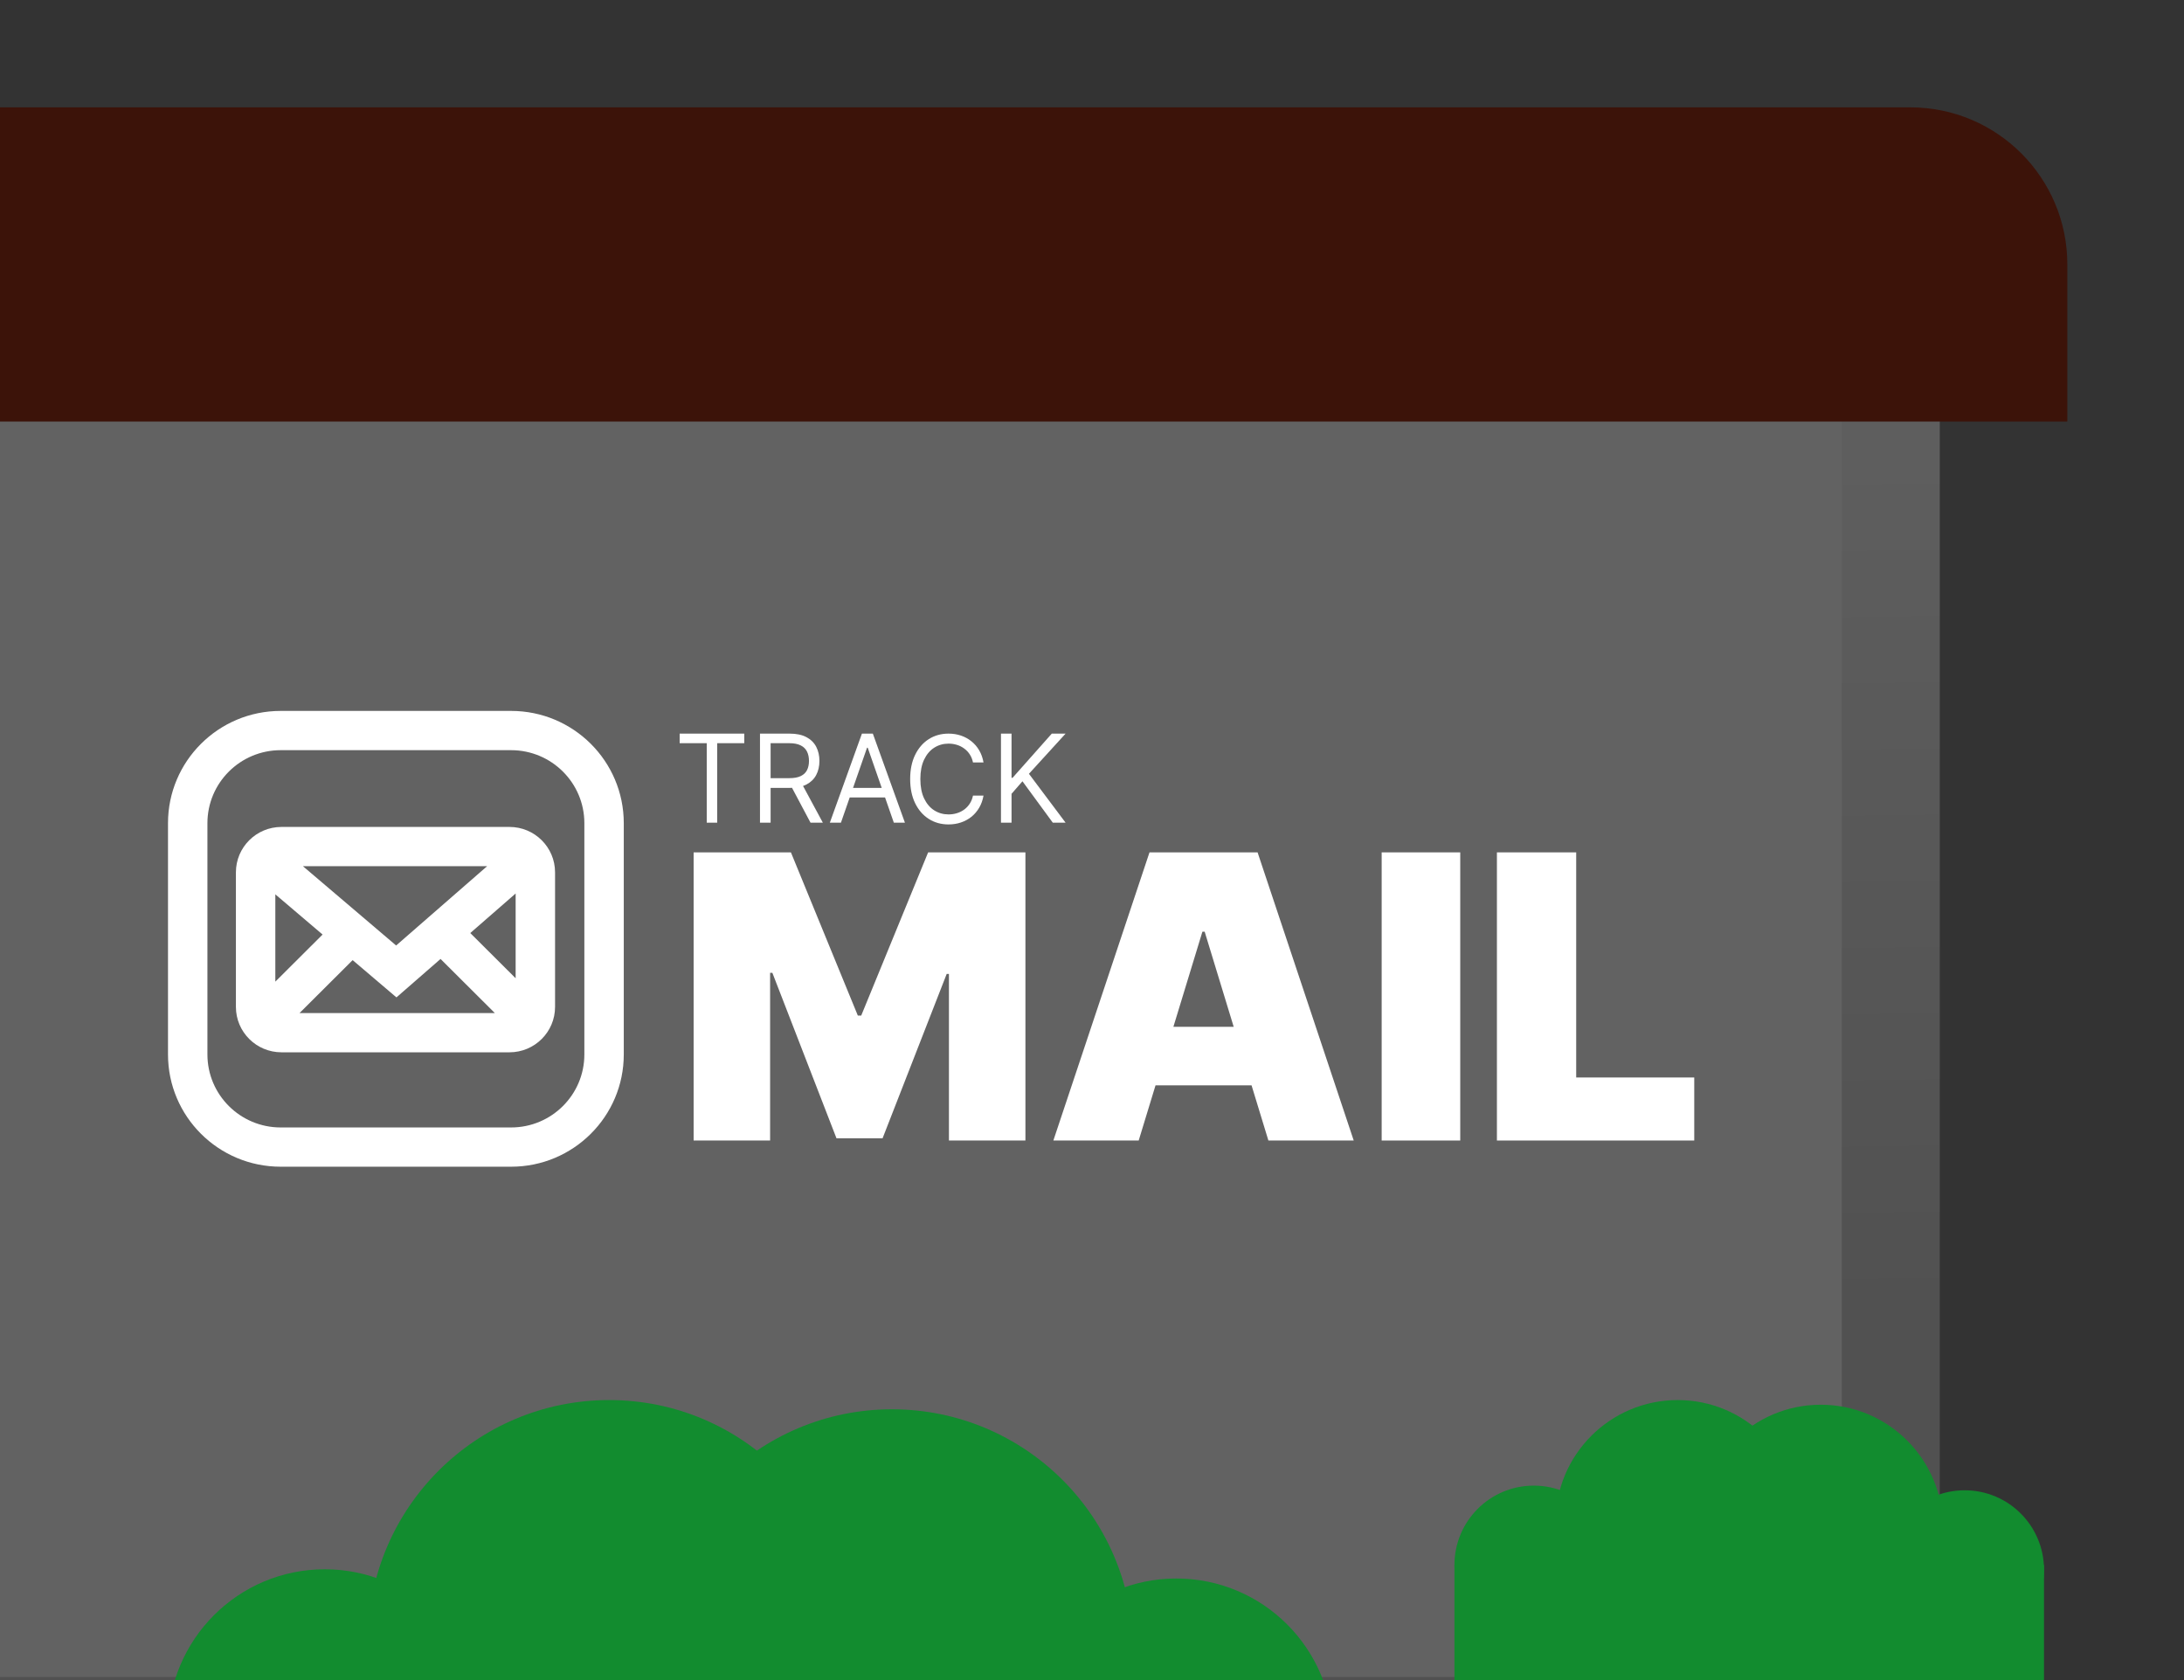 <svg width="1404" height="1080" viewBox="0 0 1404 1080" fill="none" xmlns="http://www.w3.org/2000/svg">
<rect x="0" y="0" width="1404" height="1080" fill="#333333" stroke="none"/>
<g clip-path="url(#clip0_51_77)">
<path d="M0 127H1194C1223.27 127 1247 150.729 1247 180V1080H0V127Z" fill="url(#paint0_linear_51_77)"/>
<path d="M-19 167H1131C1160.27 167 1184 190.729 1184 220V1078H-19V167Z" fill="#626262"/>
<path d="M436.923 477.744V471.594H478.46V477.744H461.045V528.847H454.338V477.744H436.923Z" fill="white"/>
<path d="M488.563 528.847V471.594H507.614C512.019 471.594 515.635 472.358 518.461 473.886C521.287 475.396 523.38 477.474 524.738 480.12C526.096 482.767 526.775 485.777 526.775 489.15C526.775 492.523 526.096 495.515 524.738 498.123C523.38 500.733 521.297 502.783 518.488 504.274C515.68 505.746 512.092 506.482 507.724 506.482H492.307V500.22H507.504C510.514 500.22 512.937 499.773 514.772 498.878C516.626 497.984 517.965 496.716 518.791 495.077C519.635 493.418 520.058 491.442 520.058 489.15C520.058 486.858 519.635 484.854 518.791 483.139C517.947 481.425 516.598 480.102 514.745 479.17C512.891 478.219 510.441 477.744 507.394 477.744H495.391V528.847H488.563ZM515.102 503.128L528.977 528.847H521.049L507.394 503.128H515.102Z" fill="white"/>
<path d="M540.599 528.847H533.467L554.093 471.594H561.114L581.739 528.847H574.608L557.822 480.651H557.384L540.599 528.847ZM543.231 506.482H571.975V512.633H543.231V506.482Z" fill="white"/>
<path d="M632.257 490.128H625.49C625.09 488.148 624.389 486.41 623.389 484.911C622.406 483.413 621.206 482.155 619.787 481.138C618.386 480.102 616.831 479.326 615.122 478.808C613.411 478.29 611.629 478.03 609.773 478.03C606.39 478.03 603.325 478.9 600.578 480.639C597.85 482.377 595.676 484.939 594.057 488.324C592.456 491.709 591.656 495.862 591.656 500.781C591.656 505.701 592.456 509.854 594.057 513.239C595.676 516.624 597.85 519.186 600.578 520.924C603.325 522.663 606.39 523.533 609.773 523.533C611.629 523.533 613.411 523.274 615.122 522.755C616.831 522.238 618.386 521.47 619.787 520.452C621.206 519.417 622.406 518.15 623.389 516.652C624.389 515.135 625.09 513.396 625.49 511.435H632.257C631.746 514.34 630.822 516.938 629.474 519.232C628.126 521.525 626.454 523.477 624.453 525.086C622.452 526.677 620.205 527.889 617.713 528.721C615.24 529.553 612.593 529.969 609.773 529.969C605.007 529.969 600.769 528.786 597.058 526.418C593.348 524.05 590.428 520.684 588.3 516.319C586.172 511.954 585.107 506.774 585.107 500.781C585.107 494.789 586.172 489.609 588.3 485.245C590.428 480.879 593.348 477.513 597.058 475.145C600.769 472.778 605.007 471.594 609.773 471.594C612.593 471.594 615.24 472.01 617.713 472.842C620.205 473.675 622.452 474.896 624.453 476.505C626.454 478.095 628.126 480.038 629.474 482.331C630.822 484.606 631.746 487.205 632.257 490.128Z" fill="white"/>
<path d="M643.483 528.847V471.594H650.278V499.997H650.939L676.144 471.594H685.019L661.457 497.425L685.019 528.847H676.799L657.292 502.233L650.278 510.284V528.847H643.483Z" fill="white"/>
<path d="M445.904 547.931H508.446L551.467 652.846H553.636L596.656 547.931H659.199V733.161H610.032V626.075H608.586L567.374 731.713H537.729L496.517 625.352H495.071V733.161H445.904V547.931Z" fill="white"/>
<path d="M732.016 733.161H677.161L738.961 547.931H808.444L870.249 733.161H815.394L774.435 598.941H772.97L732.016 733.161ZM721.776 660.082H824.902V697.706H721.776V660.082Z" fill="white"/>
<path d="M938.728 547.931V733.161H888.211V547.931H938.728Z" fill="white"/>
<path d="M962.303 733.161V547.931H1013.27V692.642H1089.16V733.161H962.303Z" fill="white"/>
<path d="M375.659 529.179C375.659 503.245 354.565 482.236 328.561 482.236H180.439C154.435 482.236 133.341 503.245 133.341 529.179V677.821C133.341 703.755 154.436 724.764 180.439 724.764H328.561C354.565 724.764 375.659 703.755 375.659 677.821V529.179ZM327.522 531.58C343.713 531.58 356.823 544.658 356.823 560.772V647.264C356.823 663.378 343.713 676.455 327.522 676.455H180.959C164.769 676.455 151.657 663.379 151.657 647.264V560.772C151.657 544.658 164.768 531.58 180.959 531.58H327.522ZM254.86 641.156L226.701 617.2L192.564 651.219H318.103L283.21 616.447L254.86 641.156ZM176.997 631.029L207.375 600.757L176.997 574.913V631.029ZM302.32 599.791L331.482 628.851V574.374L302.32 599.791ZM254.659 607.794L313.15 556.816H194.739L254.659 607.794ZM401 677.821C401 717.677 368.576 750 328.561 750H180.439C140.425 750 108 717.677 108 677.821V529.179C108 489.323 140.425 457 180.439 457H328.561C368.576 457 401 489.323 401 529.179V677.821Z" fill="white"/>
<path d="M108 1109.64H857V1256H108V1109.64Z" fill="#128C2F"/>
<path d="M309.578 1109.64C309.578 1165.35 264.453 1210.51 208.789 1210.51C153.125 1210.51 108 1165.35 108 1109.64C108 1053.94 153.125 1008.78 208.789 1008.78C264.453 1008.78 309.578 1053.94 309.578 1109.64Z" fill="#128C2F"/>
<path d="M655.422 1115.58C655.422 1171.28 700.547 1216.44 756.211 1216.44C811.875 1216.44 857 1171.28 857 1115.58C857 1059.87 811.875 1014.71 756.211 1014.71C700.547 1014.71 655.422 1059.87 655.422 1115.58Z" fill="#128C2F"/>
<path d="M546.728 1055.26C546.728 1141 477.272 1210.51 391.592 1210.51C305.913 1210.51 236.456 1141 236.456 1055.26C236.456 969.51 305.913 900 391.592 900C477.272 900 546.728 969.51 546.728 1055.26Z" fill="#128C2F"/>
<path d="M418.272 1061.19C418.272 1146.93 487.728 1216.44 573.408 1216.44C659.087 1216.44 728.544 1146.93 728.544 1061.19C728.544 975.444 659.087 905.933 573.408 905.933C487.728 905.933 418.272 975.444 418.272 1061.19Z" fill="#128C2F"/>
<path d="M935 1006H1314V1080H935V1006Z" fill="#128C2F"/>
<path d="M1037 1006C1037 1034.17 1014.17 1057 986 1057C957.833 1057 935 1034.17 935 1006C935 977.833 957.833 955 986 955C1014.17 955 1037 977.833 1037 1006Z" fill="#128C2F"/>
<path d="M1212 1009C1212 1037.17 1234.83 1060 1263 1060C1291.17 1060 1314 1037.17 1314 1009C1314 980.833 1291.17 958 1263 958C1234.83 958 1212 980.833 1212 1009Z" fill="#128C2F"/>
<path d="M1157 978.5C1157 1021.85 1121.85 1057 1078.5 1057C1035.15 1057 1000 1021.85 1000 978.5C1000 935.146 1035.15 900 1078.5 900C1121.85 900 1157 935.146 1157 978.5Z" fill="#128C2F"/>
<path d="M1092 981.5C1092 1024.85 1127.15 1060 1170.5 1060C1213.85 1060 1249 1024.85 1249 981.5C1249 938.146 1213.85 903 1170.5 903C1127.15 903 1092 938.146 1092 981.5Z" fill="#128C2F"/>
<path d="M0 69H1228C1283.78 69 1329 114.219 1329 170V271H0V69Z" fill="#3C1309"/>
</g>
<defs>
<linearGradient id="paint0_linear_51_77" x1="726" y1="127" x2="736.5" y2="850" gradientUnits="userSpaceOnUse">
<stop stop-color="#626262"/>
<stop offset="1" stop-color="#515151"/>
</linearGradient>
<clipPath id="clip0_51_77">
<rect width="1404" height="1080" fill="white"/>
</clipPath>
</defs>
</svg>
